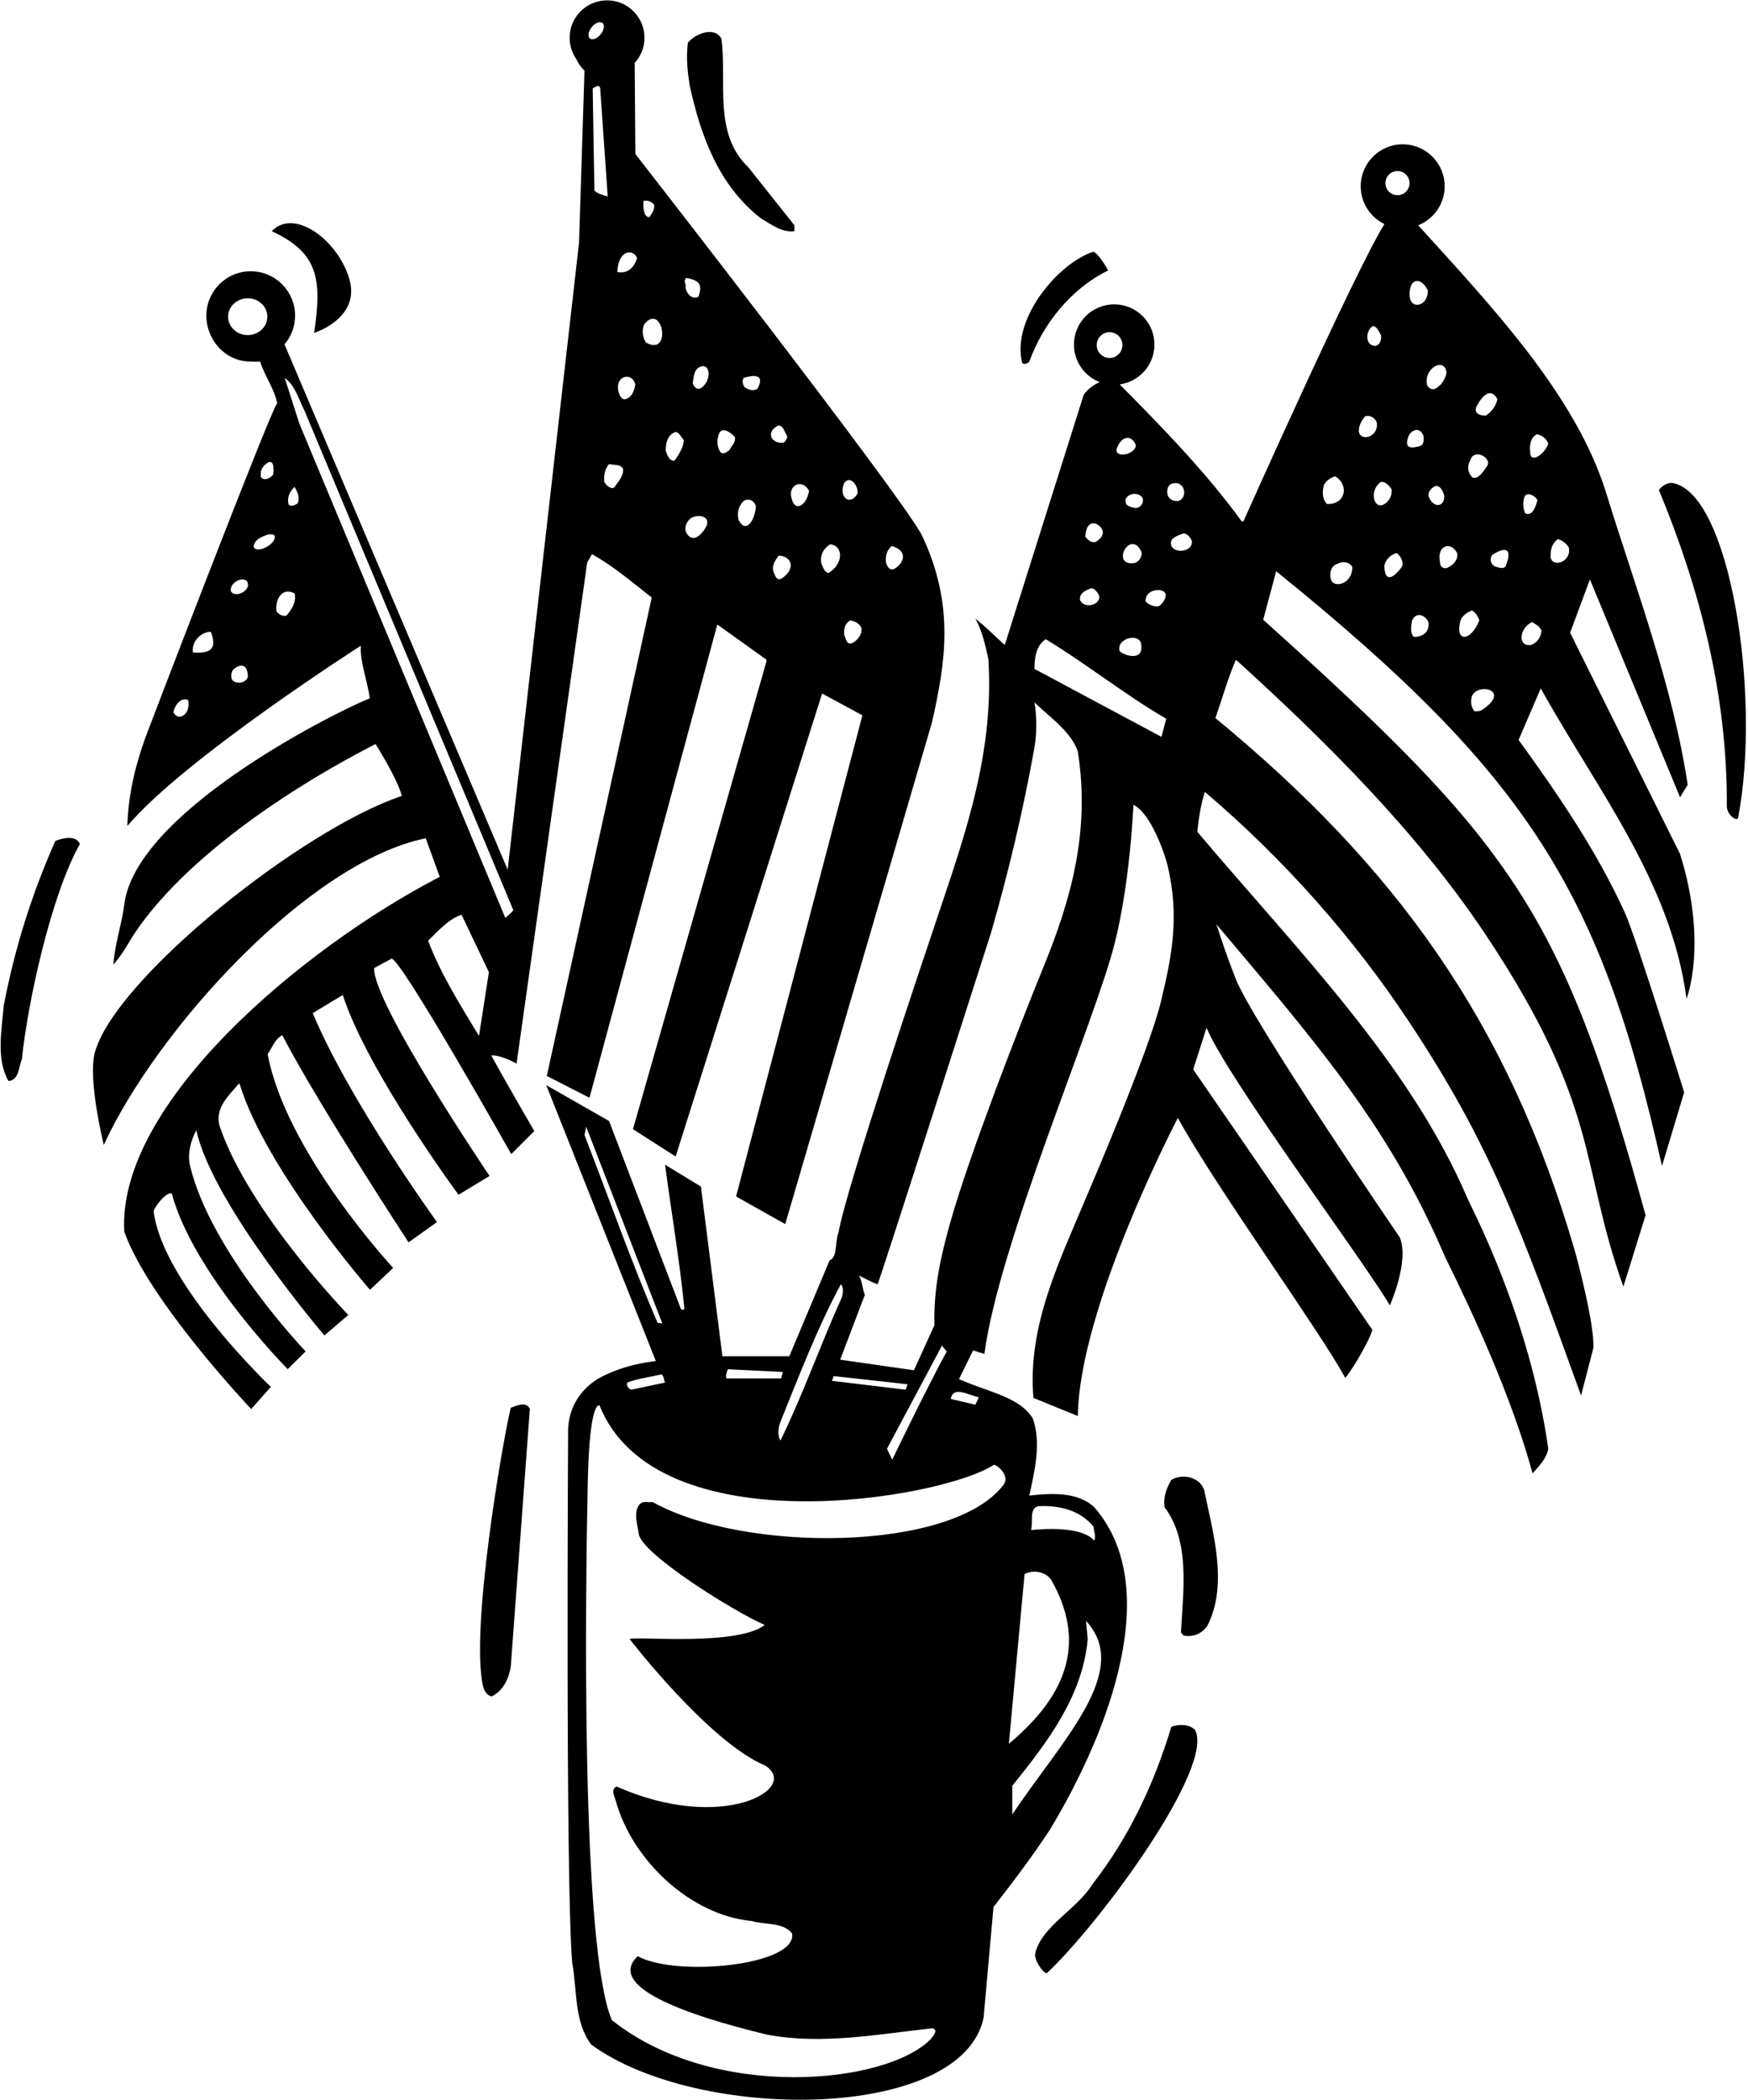 <?xml version="1.0" encoding="UTF-8"?>
<svg xmlns="http://www.w3.org/2000/svg" xmlns:xlink="http://www.w3.org/1999/xlink" width="512pt" height="615pt" viewBox="0 0 512 615" version="1.1">
<g id="surface1">
<path style=" stroke:none;fill-rule:nonzero;fill:rgb(0%,0%,0%);fill-opacity:1;" d="M 16.199 246.301 C 9.398 261.602 4.301 277.699 1.102 294.5 C 0.5 301.699 -1.199 310.199 2.5 316.602 C 5.602 316.301 5.398 312.602 6.398 310.301 C 8.102 293.602 15 262 23.398 247.199 C 22.301 244.398 18.102 245.5 16.199 246.301 "/>
<path style=" stroke:none;fill-rule:nonzero;fill:rgb(0%,0%,0%);fill-opacity:1;" d="M 222.801 63.898 C 225.898 65.699 229 68.199 232.699 67.699 L 232.699 66 L 219.199 49 C 208.801 39.102 213 24 211.301 11.301 C 209.199 7.602 203.602 9.898 201.5 12.5 C 200.898 16.699 201.398 21 202 25 C 205.199 39.5 210.301 54.102 222.801 63.898 "/>
<path style=" stroke:none;fill-rule:nonzero;fill:rgb(0%,0%,0%);fill-opacity:1;" d="M 301.5 105.898 C 305.398 95 313.699 84.5 324.602 79.199 C 324.602 79.199 322 74.5 320.301 73.699 C 310.234 76.879 296.156 93.156 299.398 106.301 C 300.102 106.898 301 106.398 301.5 105.898 "/>
<path style=" stroke:none;fill-rule:nonzero;fill:rgb(0%,0%,0%);fill-opacity:1;" d="M 149.602 412.301 C 147.102 422.602 137.699 477.5 141.5 493.898 C 141.801 495.102 142.699 496.699 144.102 496.801 C 147.5 495 149 491.602 149.602 488.199 L 155.199 412.602 C 154.102 410.301 151.199 411.699 149.602 412.301 "/>
<path style=" stroke:none;fill-rule:nonzero;fill:rgb(0%,0%,0%);fill-opacity:1;" d="M 92 97.5 C 92 97.5 105.383 93.344 102.434 82.141 C 99.461 70.855 86.418 60.629 79.602 67.699 C 93.023 73.965 94.445 81.402 92 97.5 "/>
<path style=" stroke:none;fill-rule:nonzero;fill:rgb(0%,0%,0%);fill-opacity:1;" d="M 343.102 505.699 C 338.102 522.199 330.898 537.801 320 551.801 C 315.574 559.09 304.98 564.168 303.215 572.141 C 302.824 573.902 305.5 577.898 306.602 577.898 C 322.465 563.023 355.973 517.312 350 506.602 C 348.301 504.898 345.199 504.898 343.102 505.699 "/>
<path style=" stroke:none;fill-rule:nonzero;fill:rgb(0%,0%,0%);fill-opacity:1;" d="M 151.301 311.5 L 172 164.699 L 173.398 162.301 C 179.5 165.699 185.199 170.5 190.898 175 L 160.164 315.102 L 172.664 321.5 L 210.102 182.898 L 224.5 193.199 L 224.5 193.699 L 185.398 330.699 L 197.898 338.699 L 240.801 203.102 L 252.602 209.5 L 215.602 350.398 L 230 358.5 L 273 211.5 C 276.699 194.801 280 177.5 269.898 156.5 C 262.398 143 186.102 45.102 186.102 45.102 L 185.906 18.434 C 187.68 16.484 188.773 13.906 188.773 11.062 C 188.773 5.008 183.867 0.102 177.812 0.102 C 171.758 0.102 166.852 5.008 166.852 11.062 C 166.852 13.355 167.559 15.48 168.762 17.242 C 169.355 18.535 170.16 19.711 171.199 20.699 L 169.602 71.102 L 148.699 254.699 L 83.332 100.848 C 85.262 98.578 86.43 95.648 86.43 92.438 C 86.43 85.262 80.613 79.445 73.438 79.445 C 66.262 79.445 60.445 85.262 60.445 92.438 C 60.445 99.613 66.074 105.875 73.25 105.875 C 73.57 105.875 75.125 106 76.199 105.898 C 77.5 110.102 80.301 113.699 81.199 118.102 C 79.996 118.246 43.27 214.105 42.574 216.039 C 39.617 224.238 37.543 232.84 37.301 241.898 C 54 222.164 105.699 189.102 105.699 189.102 C 105.355 193.695 107.664 199.5 108.305 204.492 C 95.258 209.914 39.465 238.594 36.398 265 C 35.602 270.898 33.602 276.602 33.199 282.5 C 34.883 280.617 36.227 278.59 37.449 276.512 C 48.906 256.969 76.324 235.227 110 217.898 C 110 217.898 116.398 228 117.699 233.102 C 88.449 242.852 33.668 286.641 27.781 308.246 C 25.637 316.105 30.398 335.301 30.398 335.301 C 45.824 301.73 90.223 252.547 124.699 245.5 L 128.801 256.801 C 88.98 277.383 34.285 322.996 36.398 360.699 C 43.668 381.164 73.582 412.664 73.582 412.664 L 79.332 406.164 C 79.332 406.164 47.668 376.164 45 354.75 C 44.922 354.125 48.398 349 50.301 349.5 C 56.668 373.164 84.27 400.973 84.27 400.973 L 89.52 395.77 C 89.52 395.77 61.75 366.75 55.68 341.473 C 54.82 337.895 55.867 334.098 57.5 331 C 62.25 352.75 95.02 391.105 95.02 391.105 L 102.02 385.105 C 102.02 385.105 73 355.164 64.398 330 C 62.699 324.602 67 320.898 70 317.301 L 70.199 317.5 C 78 342.836 108.367 377.734 108.367 377.734 L 115.164 371.336 C 115.164 371.336 83.75 337.5 78.398 308.699 C 79.898 306.602 80.367 304.469 82.668 303.164 C 93.367 323.668 119.664 363.836 119.664 363.836 L 128 357.898 C 128 357.898 102.5 322.75 91.602 296.699 L 100.398 291.398 C 107.664 313.836 134.301 349.898 134.301 349.898 L 143.398 344.398 C 143.398 344.398 109 293.5 109.602 283.5 L 114.602 280.801 C 116.699 279.301 149.75 338 149.75 338 L 156.5 331.25 C 156.5 331.25 147.801 316.301 143.898 309.102 C 146.801 308.898 151.301 311.5 151.301 311.5 Z M 261.199 159.898 C 266.73 161.602 264.102 165.496 261.898 166.602 C 260.398 167.199 259.801 165.699 259.5 164.699 C 259.301 162.699 259.801 161.102 261.199 159.898 Z M 252.301 183.898 C 252.602 185.898 251.102 187.602 249.5 188.398 C 247.801 188.801 247.801 186.898 247.301 186 C 247.102 184.301 247.398 182.699 249 181.699 C 250.301 181.898 251.699 182.5 252.301 183.898 Z M 247.301 141.398 C 249.301 138.898 251.699 142.898 251.102 144.699 C 248.691 148.445 245.543 145.211 247.301 141.398 Z M 243.199 159.398 C 247.297 159.984 246.867 165.336 242.699 167.801 C 241.398 167.602 241.102 166.102 240.602 165.102 C 240.102 162.602 241.199 160.602 243.199 159.398 Z M 237 143.801 C 236.602 145.398 236.102 147.199 234.398 148.102 C 232.898 148.602 232.301 147.398 232 146.398 C 230.367 141.965 235.09 139.98 237 143.801 Z M 228.801 169.5 C 227.398 170.102 227.102 168.602 226.699 167.801 C 225.801 165.898 227 164.199 228.102 162.699 C 232.336 163.004 232.93 166.977 228.801 169.5 Z M 228.102 124.602 C 229.602 124.801 229.699 126.5 230.5 127.5 C 230.699 128.398 230.199 129.102 229.602 129.602 C 228 129.898 226.699 129.301 226 128.199 C 225.301 126.398 226.801 125.102 228.102 124.602 Z M 217.801 110.699 C 217.801 110.699 224.871 108.129 221.898 113.801 C 220.699 114.699 219 114.102 218 113.301 C 217.602 112.602 217.301 111.5 217.801 110.699 Z M 217.102 147.602 C 218.301 145.5 220.898 146.199 221.398 148.301 C 221.262 151.66 218.773 156.672 216.398 152.398 C 215.898 150.801 216.102 148.898 217.102 147.602 Z M 210.398 127.699 C 211.102 124.5 213.801 126.5 215.199 127.898 C 215.699 129.602 214.199 130.5 213.699 131.801 C 212.898 132.301 212 133.199 211.102 132.5 C 210.102 131.199 209.898 129.301 210.398 127.699 Z M 183.699 116.699 C 182.102 117.602 181.398 115.602 181.102 114.5 C 180.152 109.992 185.152 108.816 186.102 112.602 C 185.801 114.102 185.398 115.898 183.699 116.699 Z M 206.801 154.301 C 204.961 157.566 202.551 158.785 201 156 C 200.5 154.898 200.801 153.602 201.5 152.699 C 202.699 150.301 208.699 150.5 206.801 154.301 Z M 205.102 113.801 C 203.898 114.102 203.301 113.199 202.898 112.301 C 203.199 110.699 203.102 109 204.398 107.801 C 208.074 105.352 208.859 111.547 205.102 113.801 Z M 201 81.398 C 205.164 82.137 205.711 83.562 204.602 86.898 C 202.602 87.898 201.102 85.898 200.801 84.301 C 201.102 83.102 200 82.301 201 81.398 Z M 197.898 126.5 C 199.102 126.699 199.5 128.102 200.301 128.898 C 200.102 131.199 198.898 133 197.602 134.898 C 196 135.102 195.398 133.199 195 132 C 195 129.801 195.5 127.301 197.898 126.5 Z M 188.5 58.801 C 189.801 58.602 191 59.102 191.602 60 C 191.801 61.5 190.898 62.5 190.199 63.602 C 187.988 63.602 188.5 58.801 188.5 58.801 Z M 188.801 94.801 C 194.293 88.574 196.754 104.656 189.199 100.301 C 188.199 98.801 187.898 96.5 188.801 94.801 Z M 186.602 75.602 C 184.891 81.012 180.777 79.543 180.801 79.699 C 181.125 72.855 185.652 72.945 186.602 75.602 Z M 182.5 137.301 C 182.699 139.5 181 141.102 179.898 142.801 C 178.801 143.301 177.602 142.199 177 141.102 C 176.801 139.102 177.199 137.301 178.398 135.898 C 179.801 136.301 181.602 135.801 182.5 137.301 Z M 178 57.5 C 177.301 57.398 174.301 56.5 174.102 55.699 L 173.602 25.898 C 174.199 25.602 175.602 24.5 175.801 25.898 Z M 173.324 7.938 C 174.34 6.691 175.75 6.152 176.469 6.738 C 177.188 7.324 176.945 8.812 175.926 10.062 C 174.91 11.309 173.5 11.848 172.781 11.262 C 172.062 10.676 172.305 9.188 173.324 7.938 Z M 72.562 98.141 C 69.391 98.141 66.816 95.727 66.816 92.75 C 66.816 89.773 69.391 87.359 72.562 87.359 C 75.734 87.359 78.309 89.773 78.309 92.75 C 78.309 95.727 75.734 98.141 72.562 98.141 Z M 76.398 138.699 C 76.301 137.301 77.398 136.102 78.602 135.398 C 80.398 134.699 80.199 137.801 80 139 C 78.527 140.844 76.008 140.789 76.398 138.699 Z M 50.801 208.602 C 51.102 206.699 52.898 204.102 55.102 205 C 56.012 209.105 52.266 211.527 50.801 208.602 Z M 56.5 191.102 C 56.125 188.34 58.07 185.789 60.852 185.098 C 61.141 185.023 61.445 184.992 61.801 185.102 C 63.293 189.324 62.609 191.508 56.5 191.102 Z M 68.801 199.699 C 67.301 199.199 67.602 197 68.301 196.102 C 70.535 194.113 72.602 194.551 72.602 198.301 C 72 199.801 70.199 200.301 68.801 199.699 Z M 67.602 173.102 C 67.234 170.164 72.18 168.371 72.602 170.898 C 73.113 173.297 68.645 175.188 67.602 173.102 Z M 74.301 160.102 C 74.5 157.898 76.898 157.102 78.602 156.5 C 79.301 156.602 80.398 156.199 80.5 157.199 C 80.5 159.715 74.926 162.285 74.301 160.102 Z M 83.898 180.301 C 82.602 180.602 81.602 179.801 81 179.102 C 80.5 176 82.398 171.699 86.301 173.801 C 86.898 176.199 85.398 178.602 83.898 180.301 Z M 87.199 147.398 C 86.5 147.898 85.5 148.398 84.602 147.898 C 83.898 145.898 84.898 143.801 86.301 142.602 C 87.102 144 87.898 145.699 87.199 147.398 Z M 87.699 124.102 L 83.398 110.699 C 86.5 112.898 87.5 117 89.199 120.301 L 150.336 266.5 C 150.234 267 148.398 268.5 148 268.801 Z M 140.301 303.398 C 134.801 294.301 129.102 285.301 125.398 275.5 C 128.199 272.801 131.398 269.102 135.199 267.898 L 143.199 284.699 L 140.301 303.398 "/>
<path style=" stroke:none;fill-rule:nonzero;fill:rgb(0%,0%,0%);fill-opacity:1;" d="M 343.102 433.398 C 341.699 435.801 340.699 438.301 341.102 441.398 C 348.602 451.398 346.602 465.5 345.898 478.102 L 346.699 479 C 349.301 479.5 351.898 478.602 353.602 476.199 C 359.898 464 355.199 448.699 352.699 436.301 C 351.301 432.5 346.301 431.5 343.102 433.398 "/>
<path style=" stroke:none;fill-rule:nonzero;fill:rgb(0%,0%,0%);fill-opacity:1;" d="M 459.898 185.301 L 465.699 169.699 C 469.102 177.898 492.102 233.5 492.102 233.5 L 494.336 229.836 C 489.836 200.234 479.102 172.398 470.5 144.5 C 461.602 115.633 436.648 89.473 415.402 65.98 C 419.941 64.172 423.152 59.746 423.152 54.562 C 423.152 47.77 417.645 42.266 410.855 42.266 C 404.062 42.266 398.559 47.77 398.559 54.562 C 398.559 59.434 401.398 63.629 405.504 65.621 C 396.898 79.398 364.199 152.699 364.199 152.699 L 363.699 152.699 C 353.465 138.562 340.566 125.281 327.969 112.578 C 333.711 111.789 338.141 106.875 338.141 100.914 C 338.141 94.406 332.863 89.133 326.355 89.133 C 319.848 89.133 314.57 94.406 314.57 100.914 C 314.57 105.914 317.688 110.18 322.082 111.891 C 320.297 112.758 318.566 113.906 317.398 115.699 L 294.301 188.898 C 291.602 186.5 288.699 183.5 285.699 181.199 C 287.699 184.801 288.602 188.898 289.5 193 C 291.398 222.801 281.102 248.699 272.5 274.801 C 272.5 274.801 247.801 347.898 245.602 361 C 244.5 363.602 245.398 368.199 243 369.102 L 231.199 397.199 L 211.602 397.199 L 205.301 347.5 L 194.801 341.102 C 196.621 354.949 199.027 368.883 200.422 382.824 C 200.559 384.184 199.438 383.332 199.438 383.332 L 178.398 328.301 L 160 317.801 L 192.102 398.602 C 186.102 399.301 180.398 400.898 175.301 403.699 C 169.5 407.199 166.301 413 166.398 419.5 C 166.398 419.5 165.602 550.902 167.602 574.801 C 169.102 583 168.102 592.102 173.199 598.801 C 204.508 621.68 281.859 621.277 288.102 590.898 L 291 558.5 C 296.801 551.098 302.398 543.598 307.5 535.902 C 324.984 506.891 340.926 464.742 320.5 441.398 C 315.602 436.801 307.801 437.301 301.5 438 C 303 430.898 305.102 422.699 302.5 415.398 C 298.586 409.133 290.305 407.988 280.898 403.898 L 285 395.5 L 288.336 396.5 C 292.617 364.074 320.727 299.293 326.531 276.133 C 328.332 268.953 330.898 255.73 332 235.699 C 337.301 238.301 341.355 250.746 342 253.5 C 345.48 268.348 343.375 279.582 340 293.5 C 336.199 308.801 318.902 348.875 318.07 350.863 C 310.27 369.5 300.895 388.348 302.699 409.398 L 315.699 414.699 C 316.199 382.301 345 327.398 345 327.398 C 356 347.5 387.199 390.699 394 403.5 C 394.5 403.398 400.199 394.699 402 389.5 L 349.5 313.199 L 353.398 301 C 359.801 316.199 399.301 369 407.102 382.301 C 407.102 382.301 412.898 369.301 410 362.398 C 410 362.398 366.199 298.301 361.801 286.301 C 359.801 281.199 357.898 275.699 356.301 270.699 C 384.379 304.043 406.645 329.27 423 367.5 C 424.352 370.66 441 402.5 448.898 431.5 C 450.898 429.301 453 427.102 453.5 424.301 C 448 385.5 431.137 354.027 429.934 351.195 C 412.988 311.398 380.012 278.328 350.699 243.602 C 351.102 239.5 351.801 235.398 352.898 231.898 C 376.234 251.762 396.344 274.559 412.566 299.012 C 436.336 334.836 445 358.5 463.102 408.699 L 466.699 394.801 C 467.102 388 462.047 368.949 461.125 365.797 C 441.691 299.305 408.879 253.852 356 210.301 C 358 204.602 359.699 198.5 362 193.199 C 387.699 216.5 415 243.5 435 273.5 C 468.938 324.402 462.602 340.898 475.5 376.801 L 482 355.898 C 457.469 266.406 442.387 246.625 370 181.5 L 373.801 167.301 C 447.848 227.121 469 261.5 486.801 341.5 L 493.301 319.898 C 493.301 319.898 479.25 274.551 475.91 267.234 C 467.805 249.48 456.629 232.988 444.801 216.699 L 451.301 201.602 C 467.699 231.199 489.398 258.102 494 292.5 C 494 292.5 500.336 276.5 492.102 250.102 Z M 341.414 174.055 C 341.648 175.328 340.309 177.172 339.199 177.602 C 337.801 177.602 336.602 177.199 335.602 176.199 C 335.113 172.473 341.02 171.902 341.414 174.055 Z M 334.699 145.898 C 335.102 147.398 334 148.699 332.699 148.801 C 332.699 148.801 330.34 148.527 329.863 147.566 C 328.602 145.027 333.246 143.355 334.699 145.898 Z M 332.301 164.898 C 325.008 165.941 331.215 154.457 334.398 161.801 C 334.5 163.199 333.602 164.5 332.301 164.898 Z M 327.898 190.602 C 327.066 186.938 333.438 185.348 334.199 188.398 C 335.32 194.016 329.023 191.973 327.898 190.602 Z M 332.699 130.301 C 332.699 133.047 327 134.25 327 131.801 C 327.832 128.465 330.953 126.523 332.699 130.301 Z M 321.23 101.062 C 321.23 98.98 322.918 97.289 325 97.289 C 327.082 97.289 328.77 98.98 328.77 101.062 C 328.77 103.145 327.082 104.836 325 104.836 C 322.918 104.836 321.23 103.145 321.23 101.062 Z M 322.898 156.5 C 322.801 157.398 321.699 158.199 321 158.699 C 319.5 159.102 318.602 158 317.898 157.199 C 318.254 150.078 323.969 154.363 322.898 156.5 Z M 319.5 172.301 C 320.699 172.199 321.398 173.5 321.898 174.301 C 322.746 176.848 318.031 178.617 316.398 175.898 C 315.898 173.699 318.102 172.898 319.5 172.301 Z M 246.301 376.102 C 247.199 377.102 246.898 378.801 246.602 379.898 C 240.301 393.801 235.301 408.199 228.602 421.898 C 227.699 420.398 227.898 418.199 228.602 416.398 C 234.102 402.801 239.398 388.898 246.301 376.102 Z M 265.301 407 L 243.699 404.398 L 244.199 403 L 265.801 405.398 Z M 275.898 394.102 L 277.301 395.801 C 271.699 406 261.336 427.5 261.336 427.5 L 259.801 424.301 Z M 213.199 401 L 229.301 401.801 L 228.801 403.699 L 212.801 403.699 C 212.301 403 213.199 401 213.199 401 Z M 171.199 332.398 L 171.699 330 L 194 387.602 L 192.602 387.398 C 184.801 369.301 178.301 350.699 171.199 332.398 Z M 183.699 404.898 C 186.898 403.699 190.398 403.301 193.801 402.5 C 194.5 403.102 194.398 404.102 194.801 404.898 L 184.898 407 C 184.102 406.699 183.398 405.898 183.699 404.898 Z M 296.5 531.402 L 296.5 523 C 306.898 510.102 317.102 496.699 318.602 480 L 318.102 474.699 C 331.691 489.363 311.008 509.637 296.5 531.402 Z M 304.199 441.102 C 310.5 440.801 316.5 442.398 320.301 447.102 C 320.398 448.5 321.102 449.898 320.5 451.199 C 316.398 446.301 302 448.102 302 448.102 C 302.699 445.801 301.301 441.699 304.199 441.102 Z M 300.102 461 C 302.5 459.699 306 460.199 307.801 462.5 C 320.34 484.219 308.395 499.867 295.5 510.699 Z M 293.898 434.898 C 278.812 454.629 217.832 454.824 191.199 439.898 C 189.602 440.102 188.5 439.398 187.301 440.602 C 185.398 443.102 186.801 446.602 187.102 449.301 C 188.199 455.301 215.199 472.102 224 475.898 C 215.898 482.102 187.398 479.199 184.398 480 C 184.398 480 207.699 510.199 224 517 C 234.758 523.617 211.762 537.066 180.602 523.199 C 178.699 524.199 180.102 526.199 180.398 527.5 C 185.102 544.598 202.102 560.898 220.199 562.602 C 224.102 563.801 229.102 562.801 232 566.199 C 233.668 575.656 197.941 579.086 186.801 572.898 C 175.793 583.219 210.23 592.391 224.801 595.898 C 240.898 598.898 257.5 595.699 273.199 594 C 274.898 594.699 273.301 596.199 272.699 597.102 C 259.695 610.551 209.07 615.449 179.199 591.602 C 170.094 570.008 171.473 466.977 172.16 434.16 C 172.676 409.559 175.602 411.602 175.602 411.602 C 192.309 453.25 275.859 438.977 291.027 429.035 C 291.641 428.637 296.102 432.102 293.898 434.898 Z M 281.402 407.684 C 283.145 407.93 285.281 408.98 286.699 409.199 L 285.699 411.398 L 278.5 409.699 C 278.773 407.84 279.949 407.48 281.402 407.684 Z M 305.703 283.047 C 298.598 300.461 283.836 338.453 278.301 358.156 C 275.629 367.676 273.398 377.371 273.699 388.102 L 267.699 401.301 L 246.102 398.199 L 253.336 379.164 C 252.633 377.965 252.5 374.301 251.398 373.5 C 253.301 374.301 255.102 375.5 257.102 376.102 C 261.898 361.898 290.301 273.102 290.301 273.102 C 295.398 255.398 299.699 237.398 303 218.898 C 303.699 214.801 303.699 209.801 303 205.699 C 307.398 210 313.801 214.301 315.699 220.102 C 319.41 243.531 313.613 263.656 305.703 283.047 Z M 340.199 215.801 L 303 195.898 C 303 192.801 303.398 189.102 306.301 187.199 C 318.5 194.602 329.398 203.398 341.602 210.5 Z M 342.102 145.199 C 341.602 143.898 341.898 141.898 343.5 141.602 C 347.012 140.625 348.082 145.738 345.199 146.699 C 343.898 146.898 342.602 146.398 342.102 145.199 Z M 343.102 159.898 C 342.301 157.5 345 156.898 346.398 156.301 C 347.699 156 348.699 157.5 349.102 158.398 C 349.469 161.523 344.312 162.324 343.102 159.898 Z M 432.602 118.801 C 434.102 116.051 436.598 113.227 438.602 116.898 C 438.199 118.801 437 120.602 435.199 121.699 C 433.5 121.801 431.398 121 432.602 118.801 Z M 430.699 134.699 C 431.699 131.301 436.801 133.898 435.699 136.301 C 434.699 137.699 433.199 140.398 431.398 139.898 C 429.801 138.602 429.699 136.301 430.699 134.699 Z M 423.699 109.199 C 423.301 111.199 421.898 113.398 419.898 114 C 418.801 114 417.898 113.199 417.898 112.102 C 417.422 107.566 423.234 104.566 423.699 109.199 Z M 418.199 85 C 418.469 89.578 413.203 90.98 412.898 86.699 C 412.605 81.457 416.125 80.855 418.199 85 Z M 401.648 95.82 C 402.285 95.168 403.207 95.434 404.5 98.199 C 404.699 99.301 404.301 101.102 402.801 101.301 C 400.223 101.301 399.754 97.758 401.648 95.82 Z M 387.699 142.301 C 388.199 140.898 389.699 139.898 391.102 139.5 C 395.27 142.062 394.121 147.824 388.699 147.602 C 387.301 146.301 387.301 144.102 387.699 142.301 Z M 389.898 169.898 C 389.301 168.102 389.699 165.699 391.801 165.102 C 393.102 164.301 395.398 164.5 396.102 166.102 C 396.102 171.055 390.855 172.289 389.898 169.898 Z M 398 126.301 C 398 124.5 398.898 123 399.898 121.898 C 401.5 121.5 402.898 122.5 403.301 123.898 C 403.746 128.137 398.391 129.43 398 126.301 Z M 404.5 141.102 C 405.898 141.102 406.898 142.199 407.602 143.301 C 407.762 144.82 407.195 146.055 406.395 146.891 C 402.805 150.613 400.461 143.953 404.5 141.102 Z M 410.699 165.898 C 407.488 170.277 405.5 170.012 405.5 165.602 C 405.801 164 407.398 162.301 409.102 162 C 410.301 162.801 411.102 164.5 410.699 165.898 Z M 409.336 57.168 C 407.383 57.168 405.797 55.586 405.797 53.633 C 405.797 51.68 407.383 50.098 409.336 50.098 C 411.285 50.098 412.867 51.68 412.867 53.633 C 412.867 55.586 411.285 57.168 409.336 57.168 Z M 412.289 128.551 C 413.039 125.605 416.18 124.789 417 127.898 C 417 129 417.102 130.199 416 130.602 C 412.133 131.789 411.828 130.359 412.289 128.551 Z M 414.102 186.5 C 412.898 185.398 413.398 183.102 413.602 181.699 C 414.801 179.102 417.398 180 418.398 182.199 C 418.867 186.191 415.086 186.641 414.102 186.5 Z M 418.398 145.199 C 418.301 143.898 419.398 142.699 420.602 142.301 C 422 142.301 422.602 143.898 423 145 C 423.352 148.535 419.703 149.105 418.398 145.199 Z M 423.898 166.301 C 422.699 166.699 421.699 165.801 421.801 164.699 C 420.68 159.766 424.965 158.324 426.801 162 C 427.199 164 425.5 165.602 423.898 166.301 Z M 427.801 181.699 C 428.301 180.301 429.801 179.301 431.102 178.801 C 432.102 179.199 433 180.602 433.301 181.699 C 430.73 188.125 426.023 188.094 427.801 181.699 Z M 433.801 208.102 C 433.199 208.199 432.602 208.398 431.898 208.301 C 430.898 207.199 430.699 205.5 431.102 204 C 432.594 199.684 443.16 202.086 433.801 208.102 Z M 441 165.898 C 440.102 166.801 438.801 166.102 437.898 165.898 C 436.5 165.199 436.301 163.5 437.102 162.5 C 437.102 162.5 444.234 157.586 441 165.898 Z M 446.699 145.199 C 447.664 144 449.836 145.398 450.336 146.5 C 449.934 147.801 449 151.5 446.699 150.301 C 446 148.602 446 146.398 446.699 145.199 Z M 448.398 188.898 C 444.535 189.453 444.879 184.109 448.699 182.199 C 449.699 182.699 450.898 183.398 451.5 184.602 C 451.5 186.5 450.199 188.301 448.398 188.898 Z M 448.199 132.5 C 448 130.398 448.199 128.301 450.102 127.199 C 451.5 127.301 453 128.5 453.5 129.898 C 452.383 133.254 448.199 135.781 448.199 132.5 Z M 454.199 162.301 C 454.199 160.5 454.898 158.898 456.301 157.898 C 457.602 158.199 458.801 159.199 459.5 160.301 C 460.504 165.059 453.586 166.594 454.199 162.301 "/>
<path style=" stroke:none;fill-rule:nonzero;fill:rgb(0%,0%,0%);fill-opacity:1;" d="M 489.5 141.398 C 488 141.602 486.801 142.301 485.898 143.5 C 497.801 172.199 506 203.301 505.801 236.199 C 505.898 238.801 508.801 240.699 509.102 239.5 C 516 203.5 506.652 143.461 489.5 141.398 "/>
</g>
</svg>
